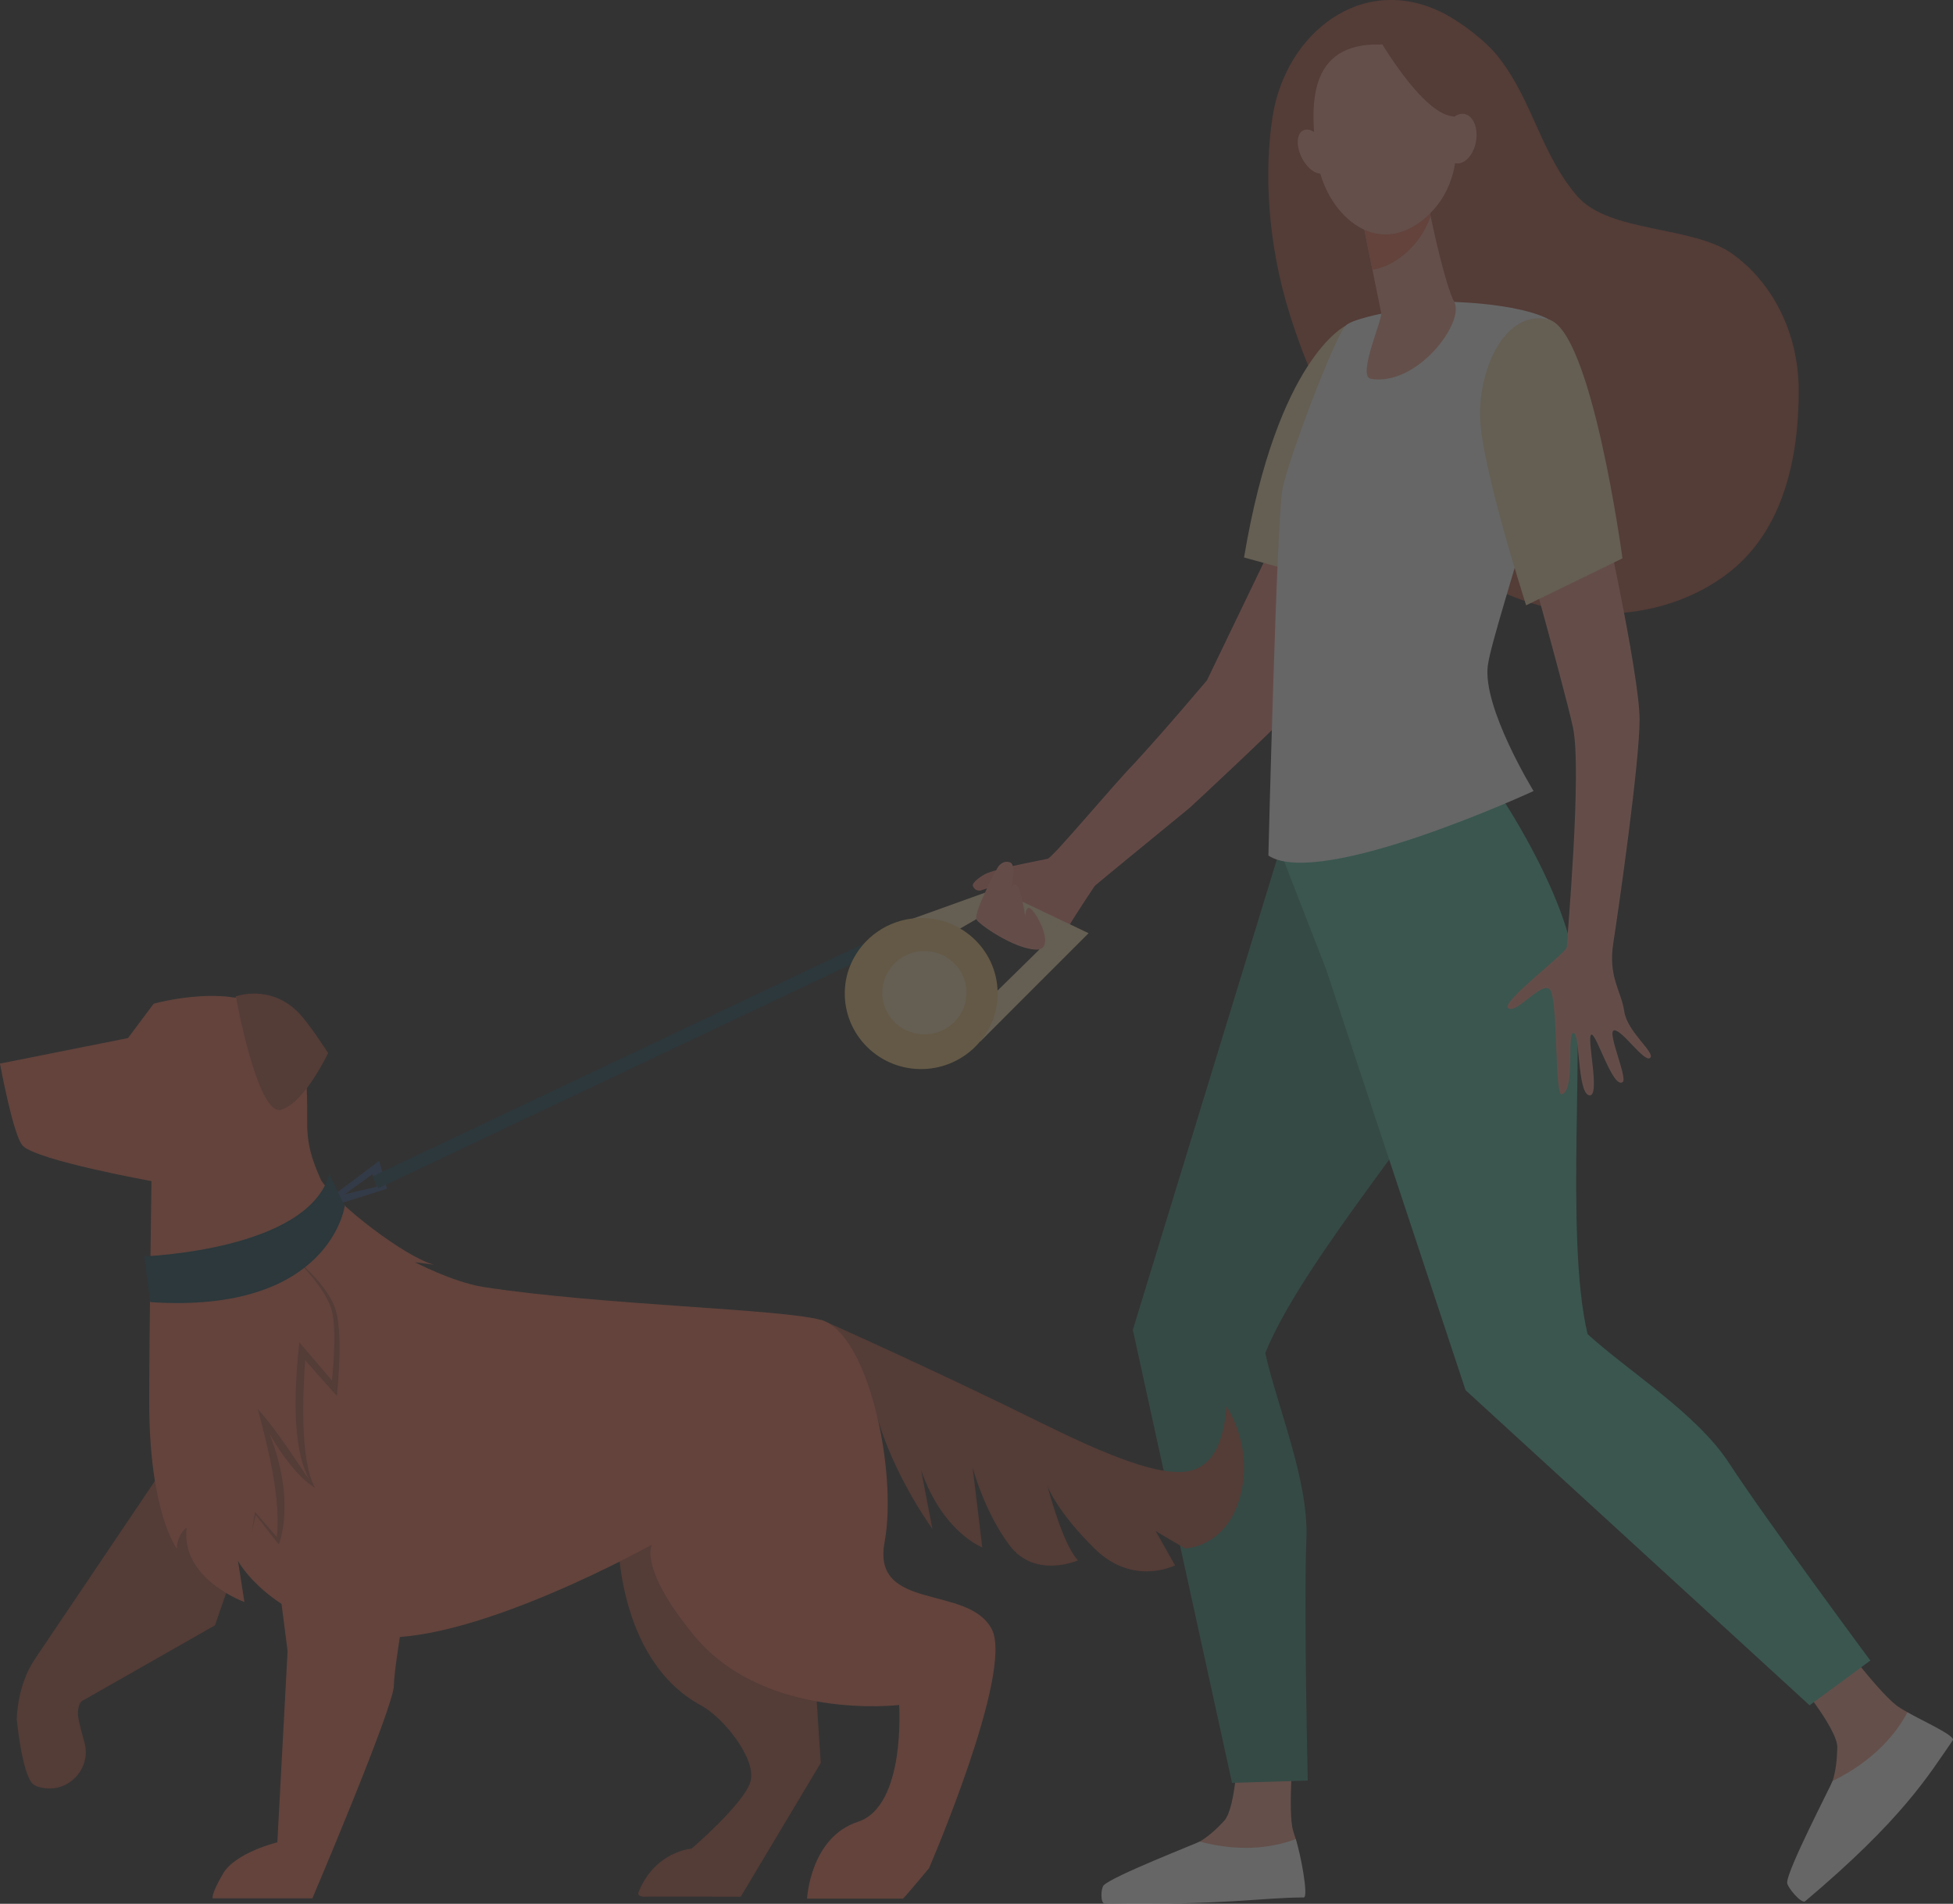 <svg width="79" height="77" viewBox="0 0 79 77" fill="none" xmlns="http://www.w3.org/2000/svg">
<rect x="0" y="0" width="79" height="77" fill="#333333" stroke="none"/>
<g opacity="0.25" clip-path="url(#clip0)">
<path d="M52.37 69.981C52.37 69.981 52.094 72.935 52.274 73.903C52.298 74.033 52.352 74.193 52.412 74.377C52.599 74.917 52.088 76.567 52.088 76.567L45.271 76.591C44.899 76.591 45.151 76.359 45.452 76.145C45.944 75.795 46.346 75.564 47.92 74.84C48.022 74.793 48.394 74.567 48.533 74.484C48.875 74.282 49.223 73.968 49.517 73.647C50.016 73.113 50.088 70.509 50.088 70.509L52.37 69.981Z" fill="#F7A491"/>
<path d="M48.532 74.484C50.328 74.965 51.668 74.668 52.412 74.383C52.599 74.923 52.947 76.745 52.737 76.745C51.025 76.745 49.578 77.065 44.683 76.988C44.509 76.988 44.527 76.389 44.641 76.258C44.965 75.896 48.394 74.561 48.532 74.484Z" fill="white"/>
<path d="M60.916 34.895C60.916 34.895 60.82 39.114 59.595 41.814C58.406 44.442 52.701 50.934 51.181 54.725C51.65 56.861 52.941 59.864 52.845 62.231C52.737 64.913 52.899 72.016 52.899 72.016L49.836 72.111L45.824 53.788L51.878 34.017L54.622 29.217L60.916 34.895Z" fill="#3C8F7C"/>
<path d="M73.997 65.78C73.997 65.78 75.877 68.331 76.706 68.972C77.15 69.316 78.357 69.779 78.483 70.355C78.61 70.924 73.024 75.974 73.024 75.974C72.73 76.235 72.76 75.873 72.85 75.493C72.994 74.87 73.15 74.413 73.895 72.74C73.943 72.633 74.081 72.188 74.129 72.034C74.261 71.636 74.309 71.144 74.321 70.681C74.34 69.915 72.55 67.779 72.55 67.779L73.997 65.78Z" fill="#F7A491"/>
<path d="M74.129 72.034C75.901 71.167 76.76 70.01 77.156 69.257C77.685 69.559 79.114 70.206 78.994 70.384C78.009 71.802 76.982 73.559 73.018 76.899C72.874 77.018 72.291 76.33 72.291 76.146C72.285 75.635 74.081 72.188 74.129 72.034Z" fill="white"/>
<path d="M51.475 4.723C52.004 1.323 55.121 -1.127 58.376 0.528C59.109 0.902 60.1 1.655 60.604 2.296C61.998 4.059 62.334 6.248 63.811 7.945C65.085 9.411 68.478 9.132 70.063 10.259C71.649 11.386 72.76 13.404 72.76 15.813C72.76 18.513 72.141 21.379 70.027 23.082C67.913 24.791 64.904 25.212 62.268 24.488C59.637 23.764 57.379 21.996 55.752 19.824C54.124 17.652 52.977 15.279 52.166 12.698C51.265 9.826 51.133 6.924 51.475 4.723Z" fill="#B75742"/>
<path d="M39.482 37.127C39.92 36.753 40.863 35.928 40.779 35.845C40.665 35.732 40.257 35.815 40.124 35.863C39.992 35.91 39.836 35.958 39.704 36.005C39.572 36.053 39.428 35.999 39.356 35.845C39.284 35.691 39.758 35.382 39.944 35.311C40.527 35.08 42.197 34.777 42.377 34.735C42.587 34.688 44.971 31.816 45.866 30.896C47.289 29.348 48.671 27.686 48.821 27.52L52.719 19.433L56.274 19.688C56.274 19.688 52.082 28.719 51.818 29.146C51.692 29.348 48.118 32.688 48.112 32.682C46.244 34.213 44.599 35.56 44.286 35.827C44.286 35.827 43.578 36.871 43.169 37.566C42.905 38.011 42.539 38.361 42.275 38.604C41.536 37.945 40.599 37.744 39.728 37.281C39.644 37.245 39.56 37.186 39.482 37.127Z" fill="#F48C7F"/>
<path d="M54.424 13.179C54.424 13.179 51.674 14.478 50.322 22.548L54.983 23.829L56.923 18.626L54.424 13.179Z" fill="#FAE0B2"/>
<path d="M60.7 32.196C60.7 32.196 63.067 35.709 63.631 38.616C64.178 41.446 63.265 49.996 64.22 53.96C65.841 55.444 68.64 57.176 69.937 59.17C71.409 61.431 75.655 67.162 75.655 67.162L73.198 68.972L59.283 56.227L53.65 39.221L51.716 34.249L60.7 32.196Z" fill="#50BFA5"/>
<path d="M58.785 12.211C58.785 12.211 62.508 12.289 63.157 13.345C64.106 14.893 60.406 25.218 60.184 26.915C59.956 28.612 62.034 31.994 62.034 31.994C62.034 31.994 53.409 35.981 51.307 34.605C51.307 34.605 51.644 21.017 51.872 19.8C52.1 18.59 53.974 13.665 54.424 13.179C54.875 12.692 58.785 12.211 58.785 12.211Z" fill="white"/>
<path d="M57.739 8.081C57.739 8.081 57.757 8.17 57.787 8.325C57.926 9.066 58.466 11.535 58.826 12.211C59.265 13.03 57.325 15.641 55.451 15.32C54.893 15.226 55.92 12.923 55.872 12.674C55.776 12.205 55.649 11.57 55.517 10.918C55.445 10.55 55.367 10.176 55.295 9.826C55.097 8.829 54.935 8.01 54.935 8.01L57.739 8.081Z" fill="#F7A491"/>
<path d="M57.787 8.325C57.757 8.17 57.739 8.081 57.739 8.081L54.935 8.01C54.935 8.01 55.097 8.829 55.295 9.826C55.367 10.176 55.439 10.55 55.511 10.912C55.944 10.847 56.394 10.639 56.85 10.253C57.343 9.826 57.667 9.316 57.865 8.764C57.836 8.592 57.812 8.443 57.787 8.325Z" fill="#F47458"/>
<path d="M55.854 1.798C55.854 1.798 57.175 1.65 58.004 2.706C58.833 3.762 59.721 7.026 57.667 8.8C55.613 10.574 53.578 8.568 53.277 6.432C52.977 4.308 52.857 1.721 55.854 1.798Z" fill="#F7A491"/>
<path d="M52.67 6.402C52.917 6.871 53.325 7.132 53.589 6.984C53.854 6.835 53.866 6.331 53.619 5.862C53.373 5.394 52.959 5.133 52.7 5.281C52.436 5.429 52.424 5.934 52.67 6.402Z" fill="#F7A491"/>
<path d="M55.709 1.448C55.709 1.448 57.475 4.551 58.736 4.699C59.998 4.842 60.166 6.491 60.166 6.491C60.166 6.491 59.715 2.688 58.466 1.958C57.211 1.222 55.709 1.448 55.709 1.448Z" fill="#B75742"/>
<path d="M58.406 5.477C58.304 6.029 58.508 6.533 58.869 6.604C59.229 6.675 59.601 6.29 59.703 5.738C59.806 5.186 59.601 4.682 59.241 4.611C58.881 4.539 58.508 4.925 58.406 5.477Z" fill="#F7A491"/>
<path d="M13.669 48.21L13.735 48.679L15.651 48.08L15.339 46.952L13.669 48.21ZM13.945 48.305L15.069 47.486L15.249 47.996L13.945 48.305Z" fill="#355389"/>
<path d="M8.919 43.071L9.543 40.3L13.273 42.585L11.141 44.282C11.135 44.288 10.462 42.561 8.919 43.071Z" fill="#F47458"/>
<path d="M33.206 53.372C33.206 53.372 37.512 55.271 42.275 57.626C47.037 59.982 48.184 59.757 48.875 59.074C49.56 58.398 49.608 56.879 49.608 56.879C49.608 56.879 50.731 58.487 50.16 60.546C49.59 62.605 47.938 62.628 47.938 62.628L46.749 61.928L47.53 63.311C47.53 63.311 45.848 64.183 44.275 62.634C42.707 61.086 42.371 60.101 42.371 60.101C42.371 60.101 42.989 62.498 43.608 63.109C43.608 63.109 41.866 63.88 40.833 62.498C39.8 61.115 39.344 59.353 39.344 59.353L39.734 62.587C39.734 62.587 38.131 61.976 37.26 59.466L37.716 61.839C37.716 61.839 36.101 59.626 35.44 57.158C34.779 54.689 33.41 54.416 33.41 54.416L33.206 53.372Z" fill="#B75742"/>
<path d="M24.99 61.881C24.99 61.881 24.834 67.085 28.377 68.989C29.236 69.452 30.629 71.143 30.353 72.069C30.095 72.953 27.975 74.769 27.975 74.769C27.975 74.769 26.503 74.875 25.837 76.513C25.729 76.774 26.209 76.709 26.209 76.709L29.963 76.715L33.2 71.303L32.978 67.909L30.87 62.629L26.84 61.994L24.99 61.881Z" fill="#B75742"/>
<path d="M7.273 58.404C7.273 58.404 2.462 65.548 1.411 67.102C0.679 68.182 0.679 69.541 0.679 69.541C0.679 69.541 0.883 71.713 1.321 72.146C1.387 72.211 1.501 72.265 1.64 72.294C2.745 72.567 3.724 71.535 3.411 70.455C3.267 69.957 3.153 69.5 3.153 69.31C3.153 68.811 3.381 68.764 3.381 68.764L8.696 65.738L10.438 60.706L7.273 58.404Z" fill="#B75742"/>
<path d="M10.762 59.982L11.633 66.782L11.219 74.514C11.219 74.514 9.525 74.923 9.021 75.783C8.516 76.644 8.606 76.78 8.606 76.78H12.636C12.636 76.78 15.933 69.031 15.933 68.171C15.933 67.31 16.804 62.516 16.804 61.881C16.804 61.246 16.252 58.404 14.33 58.178C12.414 57.947 10.762 59.982 10.762 59.982Z" fill="#F47458"/>
<path d="M5.177 41.986L6.216 40.597C6.216 40.597 9.639 39.63 11.105 41.078C11.573 41.541 12.102 42.211 12.306 43.101C12.414 43.564 12.432 44.501 12.426 45.338C12.414 46.276 12.612 46.899 12.991 47.741C13.663 48.756 16.456 50.886 17.567 51.153L16.786 51.052C16.786 51.052 18.288 51.841 19.525 52.049C24.341 52.797 31.602 52.933 33.218 53.39C35.14 53.936 36.311 59.543 35.782 62.373C35.254 65.204 39.176 64.07 40.119 65.898C41.014 67.624 37.578 75.564 37.578 75.564C37.578 75.564 36.689 76.632 36.527 76.792H32.647C32.647 76.792 32.767 74.318 34.707 73.683C36.647 73.048 36.371 68.96 36.371 68.96C36.371 68.96 30.942 69.624 28.077 66.153C26.179 63.857 26.233 62.783 26.365 62.48C25.35 63.038 18.264 66.823 14.696 66.153C10.846 65.429 9.627 63.133 9.627 63.133L9.886 64.794C9.886 64.794 7.297 63.869 7.549 61.786C7.549 61.786 7.159 62.059 7.159 62.646C7.159 62.646 6.036 61.222 6.036 56.695C6.036 54.167 6.126 47.771 6.126 47.771C6.126 47.771 1.525 46.94 0.925 46.347C0.535 45.949 0 43.018 0 43.018L5.177 41.986Z" fill="#F47458"/>
<path d="M13.273 42.591C13.273 42.591 12.342 44.579 11.381 44.881C10.42 45.184 9.543 40.3 9.543 40.3C9.543 40.3 10.895 39.79 12.048 40.929C12.498 41.38 13.273 42.591 13.273 42.591Z" fill="#B75742"/>
<path d="M10.318 61.157C11.465 62.474 10.414 61.264 11.201 62.172C11.363 60.576 10.852 58.582 10.432 57.004C11.147 57.763 12.102 59.276 12.552 59.917C11.741 58.535 11.945 55.864 12.108 54.292C12.114 54.298 13.045 55.39 13.429 55.841C13.501 55.129 13.627 53.556 13.381 52.868C13.129 52.162 12.396 51.331 11.849 50.815C12.462 51.319 13.219 52.091 13.519 52.815C13.927 53.811 13.633 56.28 13.627 56.458C12.264 54.933 13.195 55.971 12.342 55.01C12.252 56.333 12.12 59.08 12.744 60.178C12.012 59.721 11.321 58.73 10.895 57.971C11.993 60.777 11.285 62.421 11.279 62.468C11.285 62.474 11.219 62.391 10.348 61.276C10.3 61.448 10.204 61.816 10.192 61.994C10.186 61.923 10.276 61.359 10.318 61.157Z" fill="#B75742"/>
<path d="M13.321 47.486L13.945 48.779C13.945 48.779 13.351 53.152 6.078 52.666L5.838 50.815C5.838 50.809 12.468 50.583 13.321 47.486Z" fill="#184655"/>
<path d="M36.465 37.443L15.069 47.58L15.303 48.061L36.699 37.924L36.465 37.443Z" fill="#184655"/>
<path d="M36.353 37.744L36.935 37.15L40.269 35.952L44.034 37.744L39.65 42.129L39.332 41.066L42.083 38.367L39.896 36.949L39.572 37.132L38.431 37.791L36.353 37.744Z" fill="#FAE0B2"/>
<path d="M34.173 40.087C34.119 41.855 35.578 43.297 37.362 43.238C38.983 43.184 40.299 41.885 40.353 40.283C40.413 38.515 38.947 37.073 37.164 37.132C35.542 37.185 34.221 38.491 34.173 40.087Z" fill="#F7CC7F"/>
<path d="M35.692 40.016C35.608 41.054 36.479 41.915 37.53 41.832C38.359 41.767 39.026 41.108 39.092 40.289C39.176 39.251 38.305 38.39 37.254 38.473C36.431 38.533 35.758 39.197 35.692 40.016Z" fill="#FAE0B2"/>
<path d="M40.353 35.091C40.353 35.091 39.398 36.847 39.494 37.179C39.548 37.358 41.056 38.408 41.932 38.408C42.809 38.408 41.764 36.539 41.578 36.728C41.392 36.913 41.512 37.334 41.512 37.334C41.512 37.334 41.35 36.046 41.14 35.839C40.929 35.631 40.851 36.07 40.851 36.07C40.851 36.07 41.164 34.972 40.851 34.877C40.539 34.77 40.353 35.091 40.353 35.091Z" fill="#F79C8D"/>
<path d="M61.115 20.115C61.115 20.115 63.247 27.674 63.625 29.413C64.004 31.151 63.379 38.046 63.379 38.295C63.379 38.545 60.658 40.55 61.013 40.782C61.361 41.013 62.346 39.69 62.688 40.016C63.031 40.343 62.874 44.353 63.175 44.264C63.739 44.093 63.367 41.814 63.643 41.778C63.919 41.749 63.799 44.199 64.28 44.3C64.76 44.407 64.172 41.974 64.364 41.85C64.556 41.725 65.241 44.063 65.637 43.766C65.853 43.606 64.977 41.701 65.295 41.672C65.613 41.642 66.52 42.995 66.748 42.787C66.977 42.579 65.829 41.749 65.703 40.912C65.583 40.075 65.043 39.53 65.259 38.141C65.475 36.753 66.322 30.861 66.322 29.104C66.322 27.241 64.7 19.984 64.7 19.984L61.115 20.115Z" fill="#F79C8D"/>
<path d="M61.733 24.482C61.733 24.482 59.926 18.881 59.872 16.881C59.818 14.882 60.899 12.502 62.64 12.924C64.388 13.345 65.631 22.583 65.631 22.583L61.733 24.482Z" fill="#FAE0B2"/>
</g>
<defs>
<clipPath id="clip0">
<rect width="79" height="77" fill="white"/>
</clipPath>
</defs>
</svg>
